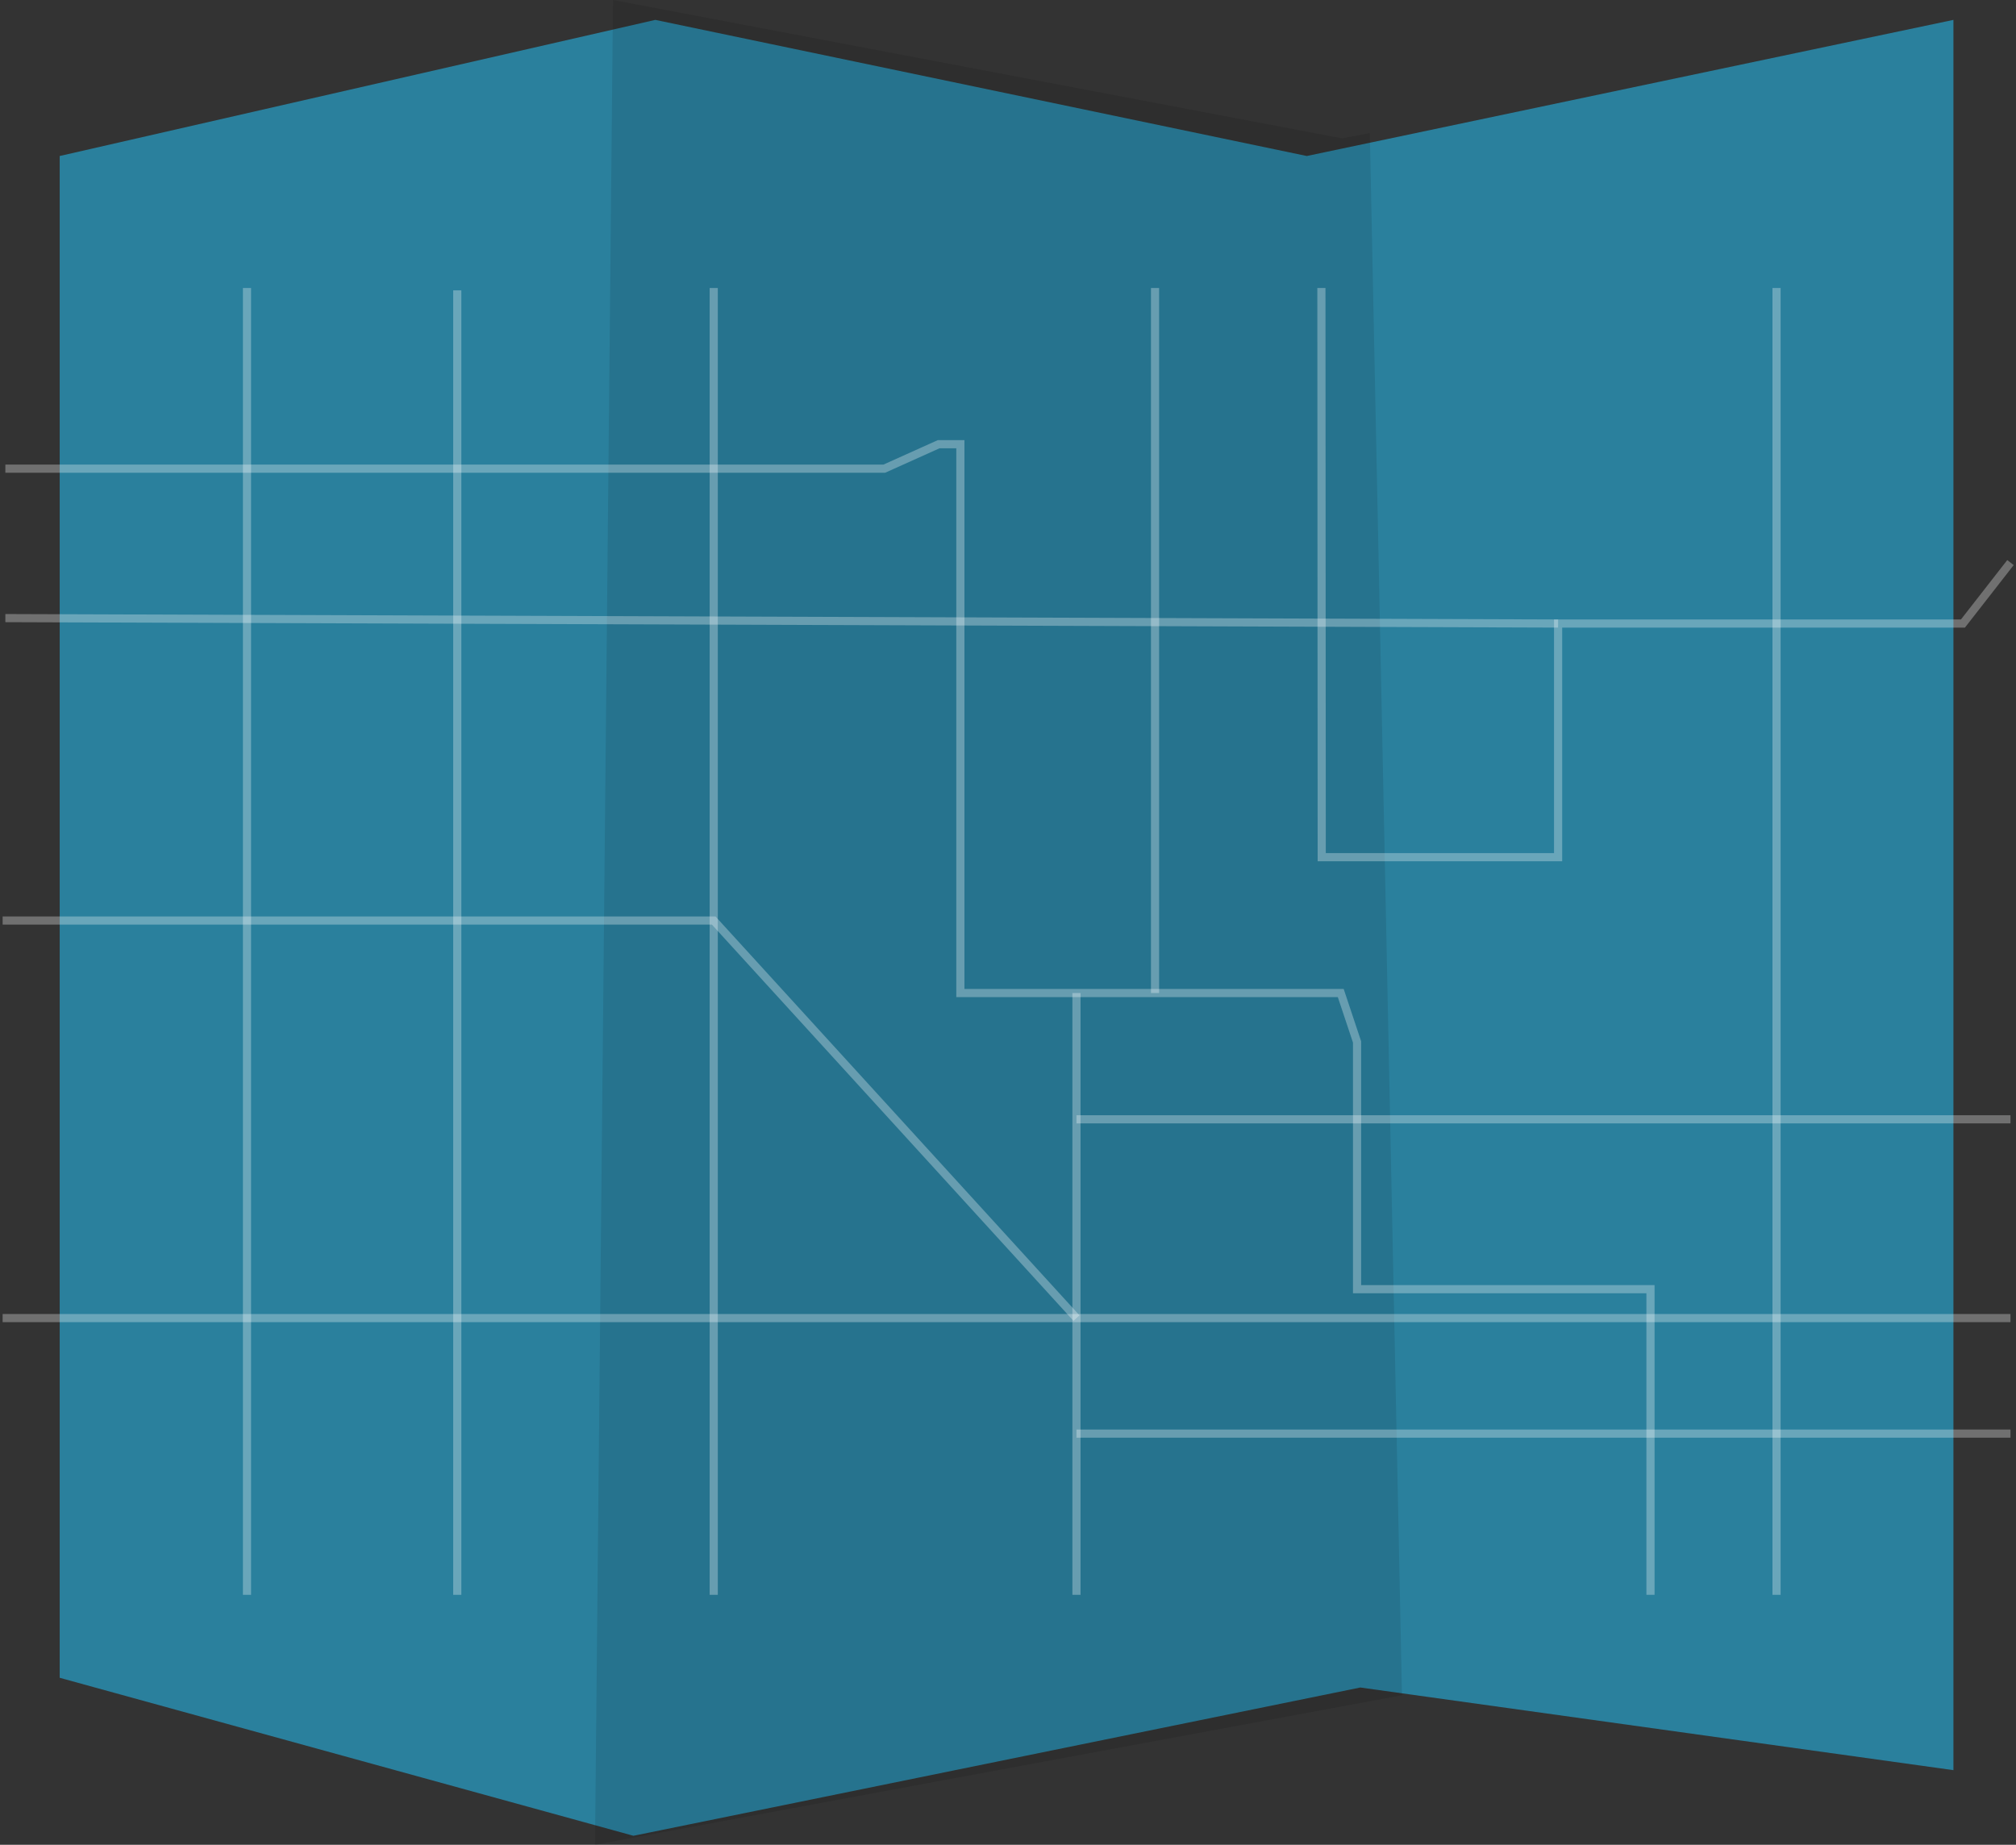 <svg width="742" height="679" viewBox="0 0 742 679" fill="none" xmlns="http://www.w3.org/2000/svg">
<rect x="0" y="0" width="742" height="679" fill="#333333" stroke="none"/>
<path d="M718.97 7.32V651.53L500.66 621.11L235.27 675.25L233.13 675.68L21.97 617.53V57.42L241.19 7.32L480.97 57.42L490.09 55.5L718.97 7.32Z" fill="#2A809D"/>
<path opacity="0.1" d="M516 623.962L219 679L225.619 0L493.971 50.936L504.174 48.98L516 623.962Z" fill="black"/>
<path opacity="0.3" d="M486.35 106L486.47 315.5H573.47V229.5H722.47L739.97 207.06" stroke="white" stroke-width="3" stroke-miterlimit="10"/>
<path opacity="0.3" d="M1.97 172.5H325.47L345.47 163.5H353.47V365.5H493.47L499.47 383.5V474.5H607.47V587" stroke="white" stroke-width="3" stroke-miterlimit="10"/>
<path opacity="0.3" d="M396.2 587V365.5" stroke="white" stroke-width="3" stroke-miterlimit="10"/>
<path opacity="0.3" d="M739.97 527.66H396.2" stroke="white" stroke-width="3" stroke-miterlimit="10"/>
<path opacity="0.3" d="M653.87 106V587" stroke="white" stroke-width="3" stroke-miterlimit="10"/>
<path opacity="0.3" d="M0.97 485.14H739.97" stroke="white" stroke-width="3" stroke-miterlimit="10"/>
<path opacity="0.3" d="M90.91 587V106" stroke="white" stroke-width="3" stroke-miterlimit="10"/>
<path opacity="0.3" d="M262.69 106V587" stroke="white" stroke-width="3" stroke-miterlimit="10"/>
<path opacity="0.3" d="M1.97 227.5L573.47 229.5" stroke="white" stroke-width="3" stroke-miterlimit="10"/>
<path opacity="0.3" d="M168.3 106.87V587" stroke="white" stroke-width="3" stroke-miterlimit="10"/>
<path opacity="0.3" d="M0.97 338.82H262.69L396.2 485.14" stroke="white" stroke-width="3" stroke-miterlimit="10"/>
<path opacity="0.3" d="M425.12 106V365.5" stroke="white" stroke-width="3" stroke-miterlimit="10"/>
<path opacity="0.3" d="M396.2 411.98H739.97" stroke="white" stroke-width="3" stroke-miterlimit="10"/>
</svg>
